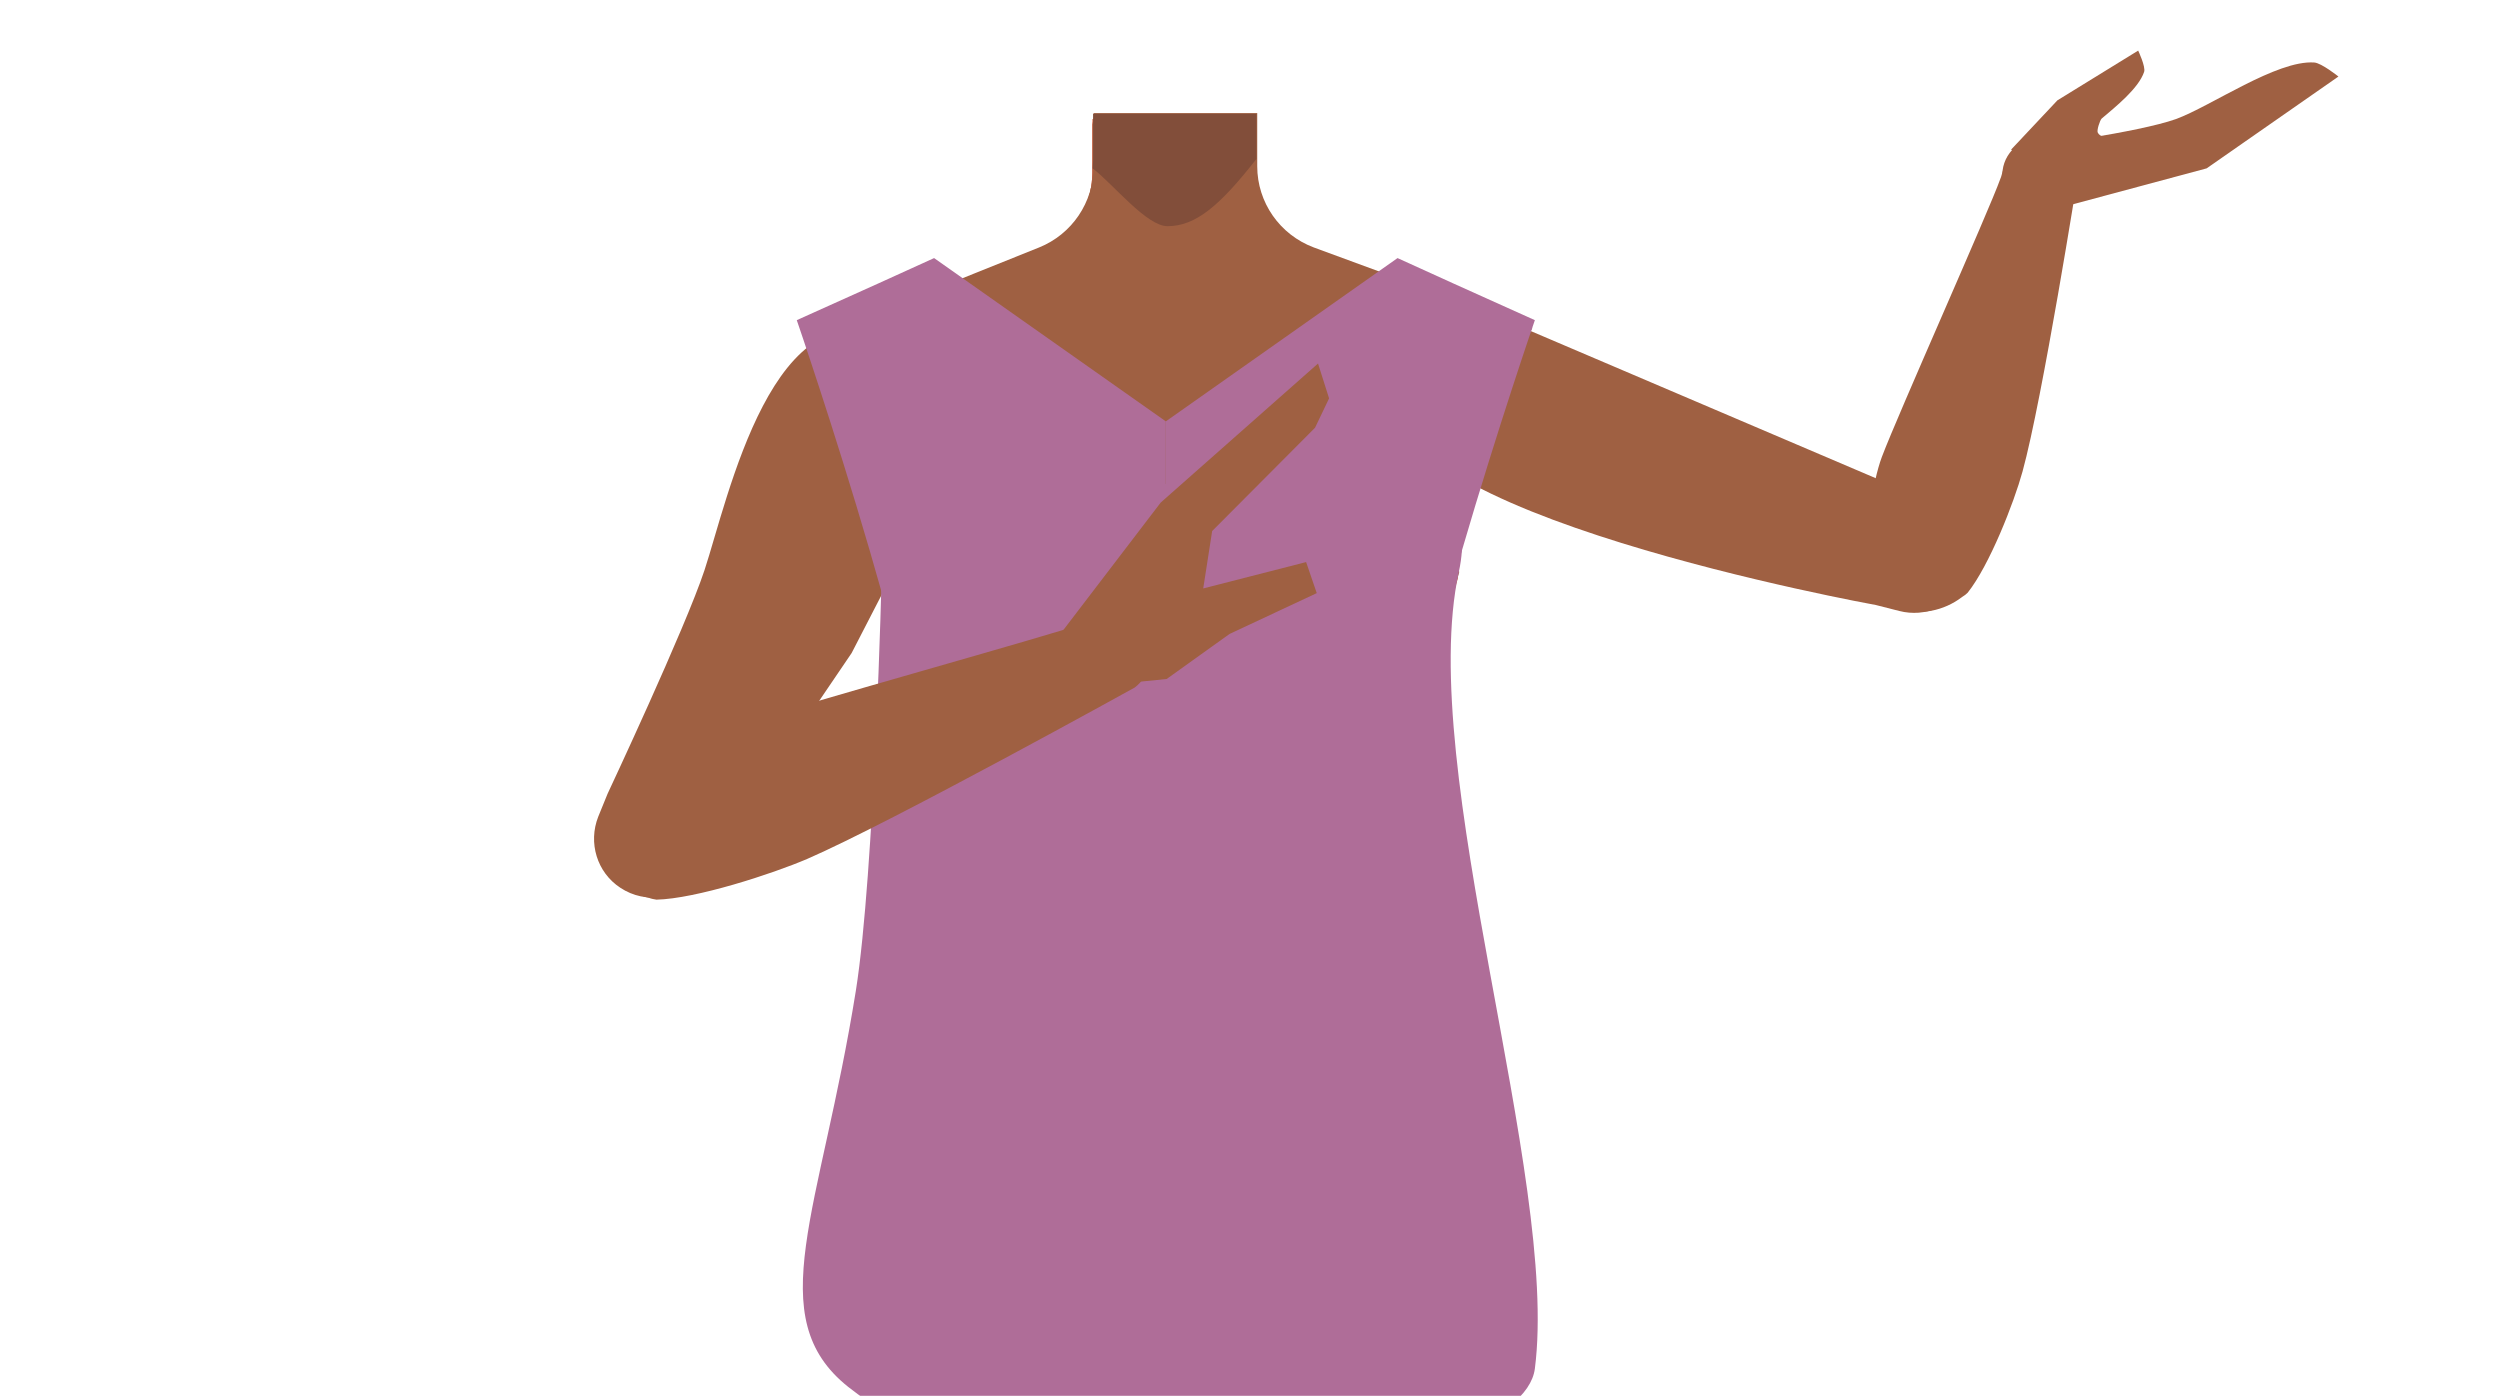 <?xml version="1.0" encoding="utf-8"?>
<!-- Generator: Adobe Illustrator 26.0.1, SVG Export Plug-In . SVG Version: 6.00 Build 0)  -->
<svg version="1.1" id="Calque_1" xmlns="http://www.w3.org/2000/svg" xmlns:xlink="http://www.w3.org/1999/xlink" x="0px" y="0px"
	 viewBox="0 0 588 328.3" style="enable-background:new 0 0 588 328.3;" xml:space="preserve">
<style type="text/css">
	.st0{fill:#E78367;}
	.st1{fill:#B85D40;}
	.st2{fill:#9F6042;}
	.st3{fill:#824E3A;}
	.st4{clip-path:url(#SVGID_00000046311908650693201970000003758908021655775627_);}
	.st5{fill:#AF6D98;}
	.st6{clip-path:url(#SVGID_00000110463928058133255360000012069761629933411253_);}
</style>
<g>
	<g id="Calque_4_00000106123228697183081500000001100169289183264647_">
		<path class="st0" d="M340.7,117.8l2.2,18.2l-21.1,75.3h-92.1l-22.5-75.6l2.6-18.7l-17-36.8l37.9-15.2l13.4-5.4
			c7.7-3.1,12.8-10.6,12.8-18.9V28h38.5v12.5c0,8.5,5.3,16.1,13.3,19.1l12.9,4.8L360,78.6L340.7,117.8z"/>
		<path class="st1" d="M321.5,64.4c-11.1,8.7-34,13.9-49.7,13.9c-11.1,0-29.6-7-41.1-13.3l13.4-5.4c7.7-3.1,12.8-10.6,12.8-18.9
			V29.3l0.3-1.3l0.1-0.4h38.1v13c0,8.5,5.3,16.1,13.3,19.1L321.5,64.4z"/>
	</g>
	<path class="st2" d="M473,35.2l10.9-11.6l19-11.7c0,0,1.8,3.8,1.4,5c-1.3,3.9-6.7,8.2-10,11c-0.4,0.4-1.2,2.8-0.9,3.3
		c1,2,6,0.9,6,0.9l-14.1,7.9L473,35.2z"/>
	<path class="st2" d="M478.2,34.4l5.8,14.6l35-9.4L550,18c0,0-4-3.2-5.7-3.3c-8.8-0.6-24.3,10.3-32.5,13.3
		C502.8,31.2,478.2,34.4,478.2,34.4z"/>
	
		<ellipse transform="matrix(0.996 -9.515081e-02 9.515081e-02 0.996 -1.714 45.893)" class="st2" cx="480.4" cy="40.9" rx="9.7" ry="8.9"/>
	<path class="st2" d="M341,116.4l2.2,18.2l-21.1,75.3H230l-22.5-75.6l2.6-18.7l-17-36.8l51.3-20.6c7.7-3.1,12.8-10.6,12.8-18.9V26.6
		h38.5v12.5c0,8.5,5.3,16.1,13.3,19.1l51.4,18.9L341,116.4z"/>
	<path class="st2" d="M453.9,117.9l3.5,2c6,3.4,8.2,11,5,17l0,0c-3.1,5.6-9.5,8.4-15.7,6.8l-5.5-1.4c0,0-122.4-22.1-111.7-50.5l0,0
		c3.9-10.4,15.9-19.7,26.4-15.7L453.9,117.9z"/>
	<path class="st2" d="M200.3,153.6l-33.2,48.9l-2.6,3.3c-4.5,5.7-12.6,7-18.6,3l0,0c-5.5-3.6-7.6-10.6-5.2-16.7l2.2-5.4
		c0,0,18.3-39,22.8-52.6c5.5-16.6,16.2-68.3,44.7-54.1l0,0c10.4,5.2,18.7,18.5,13.1,28.6L200.3,153.6z"/>
	<path class="st3" d="M257.1,26.8h38.4v10.6l0,0c-8.6,11-14.3,15.8-20.9,15.8c-4.9,0-12.6-9.7-17.6-13.6l0.1-1.9L257.1,26.8z"/>
	<path class="st2" d="M446.3,143.3L446.3,143.3c5.3,1.5,10.9,0.4,15.2-2.9c0.5-0.3,0.9-0.6,1.3-1c5.1-6.4,10.9-21.2,12.9-28.5
		c4.7-17.1,13.1-70.1,13.1-70.1l0,0c0-3.8-3.5-6.6-8-6.5h-1c-4.1,0.1-7.8,2.6-8.8,6.1c-0.2,0.6-0.3,1.2-0.5,1.6
		c-2.7,7.6-24.1,55.4-27.9,65.5c-2.2,5.9-4,18.2-3.7,24.3C439.2,135.1,441.9,142,446.3,143.3z"/>
	<g id="_Repetition_miroir__00000041975263867646696590000008315881415661546113_">
		<g>
			<defs>
				<rect id="SVGID_1_" x="187.4" y="60.7" width="86.8" height="261.2"/>
			</defs>
			<clipPath id="SVGID_00000041257693509636452190000016193422369036360325_">
				<use xlink:href="#SVGID_1_"  style="overflow:visible;"/>
			</clipPath>
			<g style="clip-path:url(#SVGID_00000041257693509636452190000016193422369036360325_);">
				<path class="st5" d="M221.4,209.9c0.5-34.7-34-134.6-34-134.6l19.1-8.6l13.2-6l56.9,40.1L290,80.2l47.6,21.1l-11.8,82.6
					l-50.9,138l-57.6-30c-9.4-4.9-14.2-15.5-11.8-25.8C205.5,266.1,221.2,224.5,221.4,209.9z"/>
			</g>
		</g>
	</g>
	<g id="_Repetition_miroir_2_00000179614567614449538420000009795141883590225305_">
		<g>
			<defs>
				<rect id="SVGID_00000152247831576886231750000017966403663012746675_" x="274.2" y="60.7" width="86.8" height="261.2"/>
			</defs>
			<clipPath id="SVGID_00000099654718844778277770000011809847936360074889_">
				<use xlink:href="#SVGID_00000152247831576886231750000017966403663012746675_"  style="overflow:visible;"/>
			</clipPath>
			<g style="clip-path:url(#SVGID_00000099654718844778277770000011809847936360074889_);">
				<path class="st5" d="M327,209.9c-0.5-34.7,34-134.6,34-134.6l-19.1-8.6l-13.2-6l-56.9,40.1l-13.4-20.6l-47.6,21.1l11.8,82.6
					l50.9,138l57.6-30c9.4-4.9,14.2-15.5,11.8-25.8C343,266.1,327.2,224.5,327,209.9z"/>
			</g>
		</g>
	</g>
	<path class="st5" d="M207.4,134.3c0,0-1.7,71-6.1,98.7c-8.3,51.9-22.4,76.8-1.8,93.2c47.5,37.7,158.4,20.3,161.5-4.3
		c5.8-45-28-141-17.9-187.3C355.9,76.2,207.4,134.3,207.4,134.3z"/>
	<g>
		<path class="st2" d="M259.5,161.2c0,0-15.1-5.3-12.2-9.3l1.1-1.5l24.6-32.2l37-32.7l2.6,8.2l-3.3,6.9l-24.2,24.3l-2.1,13.5
			l24.2-6.2l2.5,7.3l-20.5,9.6l-14.8,10.6L259.5,161.2z"/>
		<path class="st2" d="M141.3,199.8L141.3,199.8c1.3,5.6,5.7,10.1,11.4,11.4c0.5,0.2,1.1,0.3,1.7,0.4c9.2-0.2,27.1-6,35.5-9.6
			c19.6-8.5,77-40.3,77-40.3l0,0c3.7-2.8,4.6-8,2.1-11.9l-0.6-0.9c-2.4-3.6-7-5-10.9-3.3c-0.7,0.3-1.4,0.6-1.9,0.8
			c-9,3.2-68.5,19.6-80.6,23.8c-7.1,2.4-20.4,10-26.2,14.7C145.5,187.4,140.2,194.9,141.3,199.8z"/>
	</g>
</g>
</svg>
